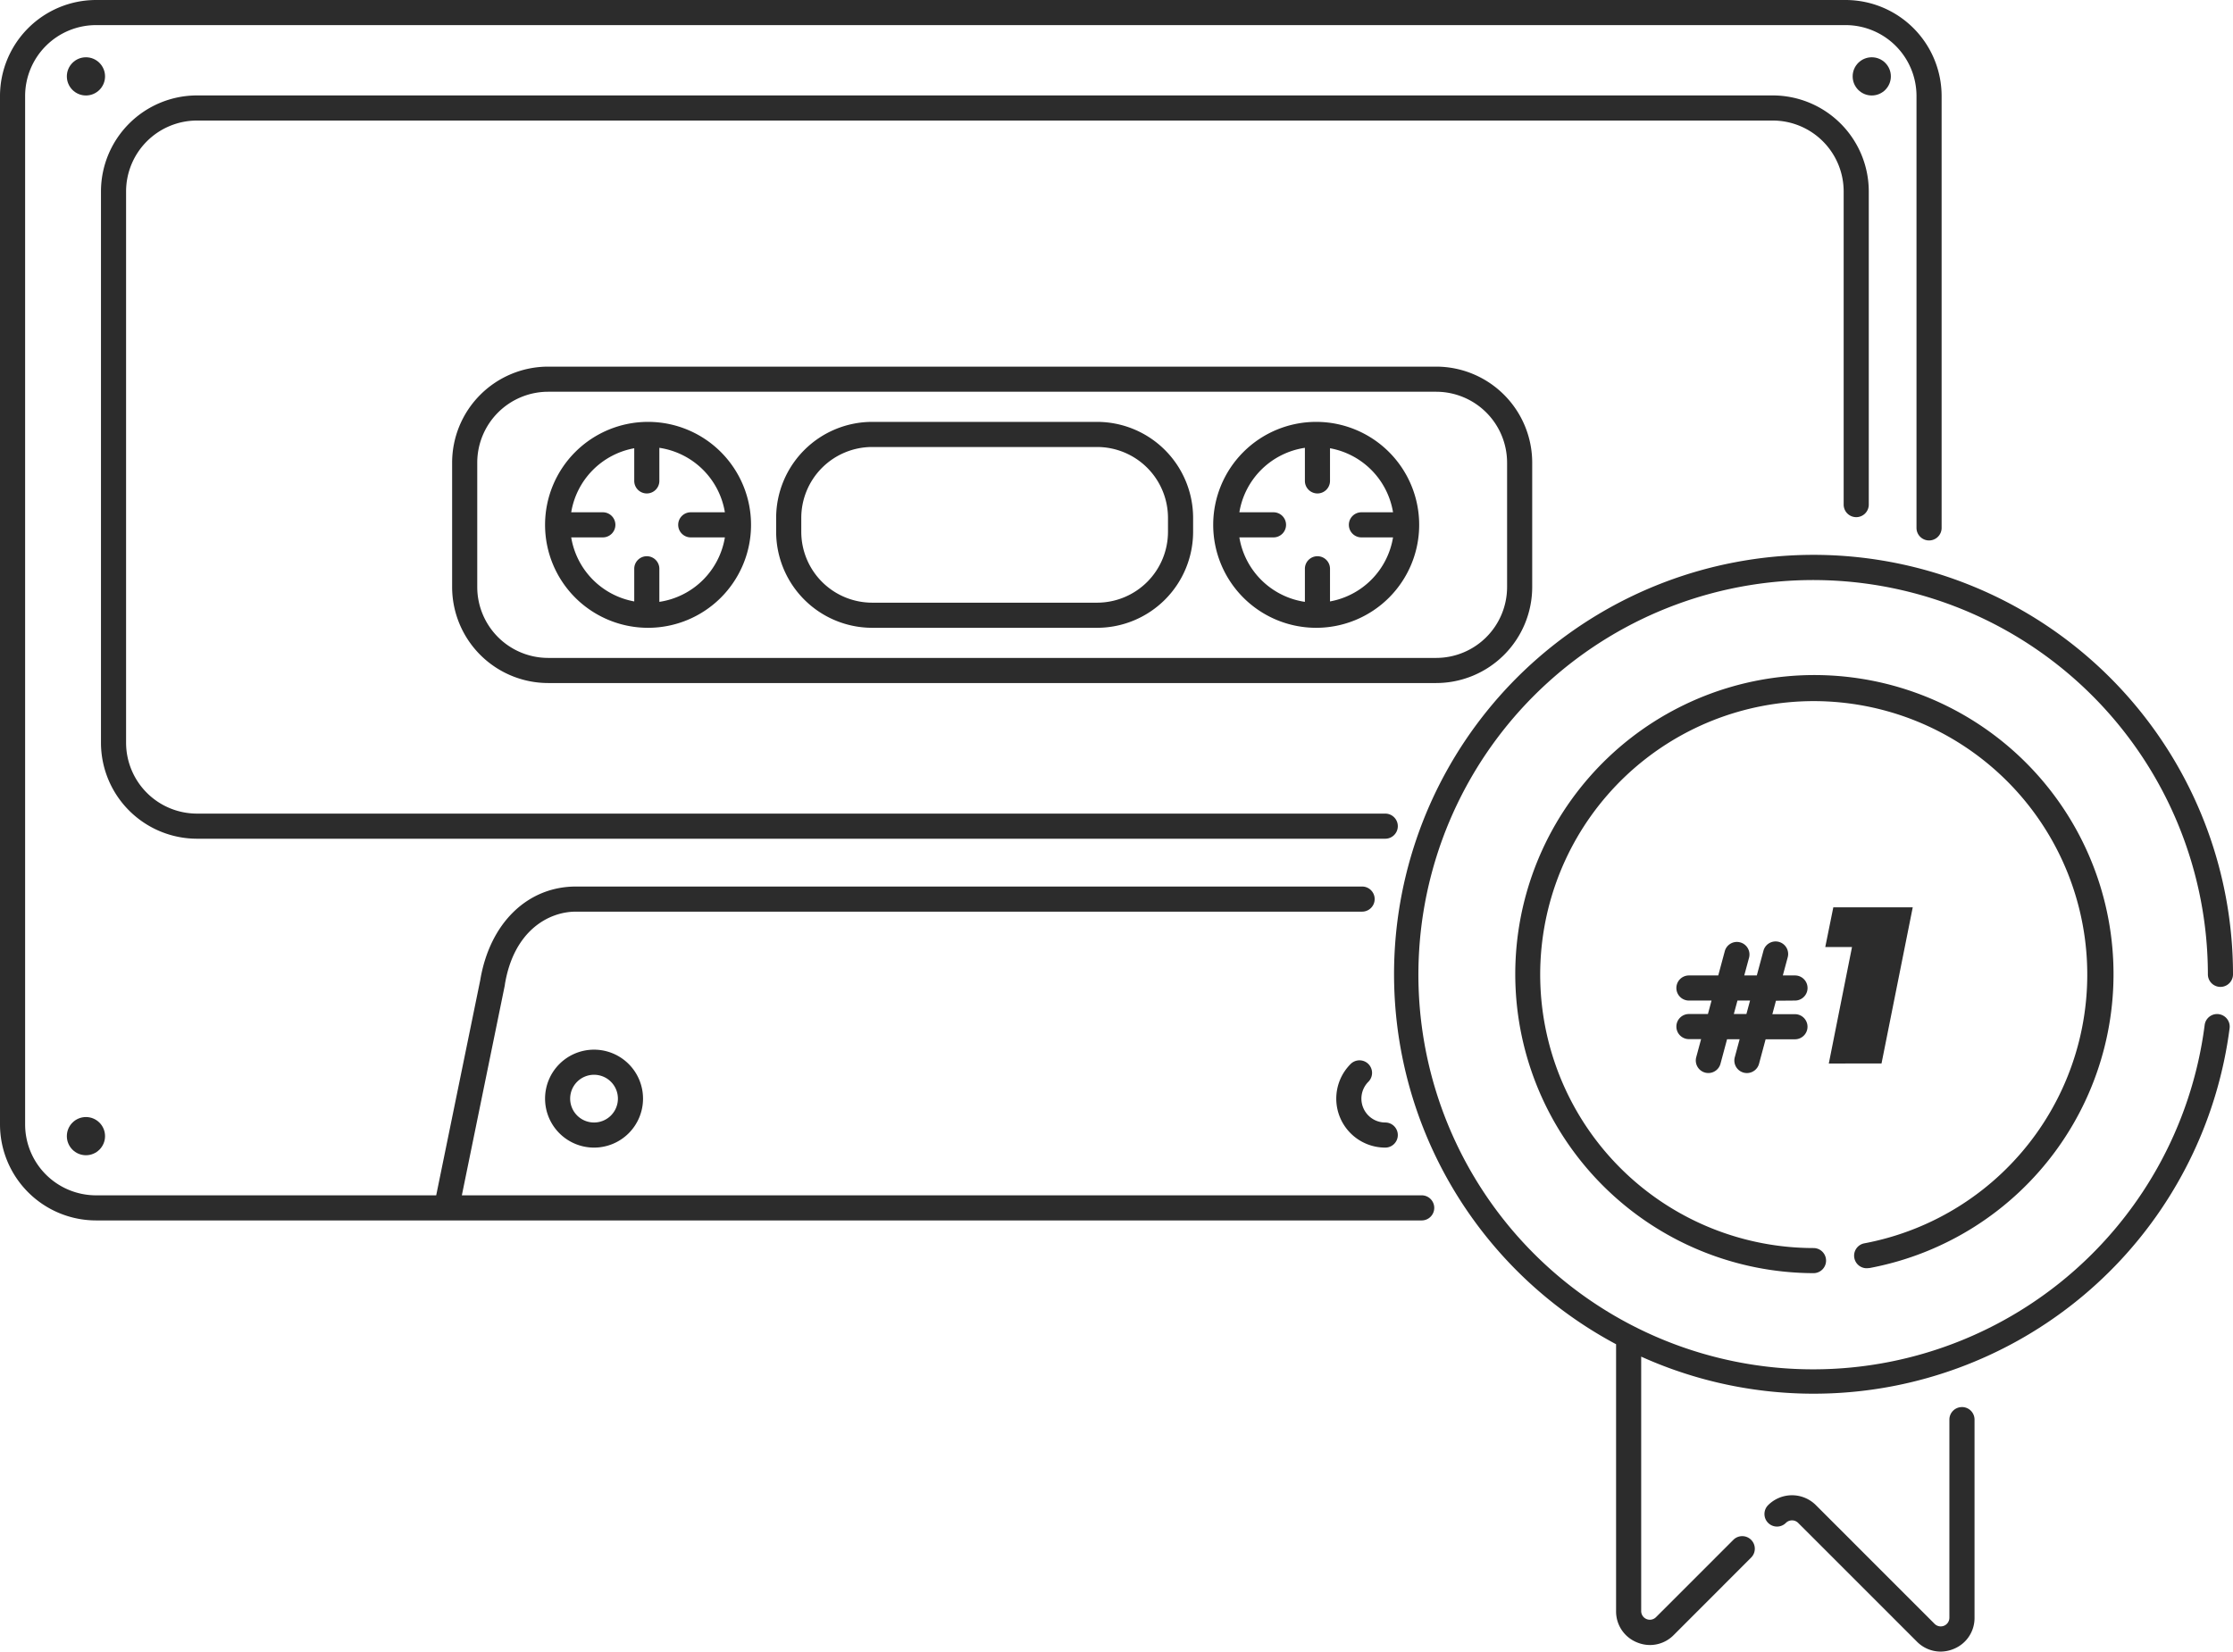 <svg id="Layer_2" data-name="Layer 2" xmlns="http://www.w3.org/2000/svg" width="233.827" height="172.992" viewBox="0 0 233.827 172.992">
  <g id="Layer_2-2" data-name="Layer 2" transform="translate(0 0)">
    <path id="Caminho_12" data-name="Caminho 12" d="M224,82.172a1.315,1.315,0,0,0,1.315-1.315v-32.8A10.066,10.066,0,0,0,215.262,38H50.253A10.066,10.066,0,0,0,40.2,48.053V105.8a10.066,10.066,0,0,0,10.053,10.053H174.683a1.315,1.315,0,0,0,0-2.63H50.253A7.43,7.43,0,0,1,42.83,105.8V48.053a7.43,7.43,0,0,1,7.422-7.422h165.01a7.43,7.43,0,0,1,7.423,7.422v32.8A1.315,1.315,0,0,0,224,82.172Z" transform="translate(-29.627 -28.005)" fill="#2c2c2c"/>
    <path id="Caminho_13" data-name="Caminho 13" d="M148.871,125.2H48.362l4.506-22.036v-.05c.928-5.637,4.587-7.628,7.438-7.628h82.326a1.315,1.315,0,1,0,0-2.63H60.316c-5.1,0-9.037,3.851-10.029,9.813L45.676,125.2H10.053a7.43,7.43,0,0,1-7.422-7.422V10.053A7.43,7.43,0,0,1,10.053,2.63H193.263a7.43,7.43,0,0,1,7.422,7.422v45.24a1.315,1.315,0,1,0,2.63,0V10.053A10.066,10.066,0,0,0,193.263,0H10.053A10.066,10.066,0,0,0,0,10.053V117.776a10.066,10.066,0,0,0,10.053,10.053H148.871a1.315,1.315,0,1,0,0-2.63Z" transform="translate(0 0)" fill="#2c2c2c"/>
    <path id="Caminho_14" data-name="Caminho 14" d="M227.784,168a10.784,10.784,0,1,0,10.784,10.784A10.784,10.784,0,0,0,227.784,168Zm1.184,18.851v-3.464a1.315,1.315,0,0,0-2.63,0v3.419a8.167,8.167,0,0,1-6.6-6.707h3.311a1.315,1.315,0,1,0,0-2.63h-3.311a8.167,8.167,0,0,1,6.6-6.707v3.419a1.315,1.315,0,0,0,2.63,0v-3.464a8.172,8.172,0,0,1,6.862,6.752h-3.574a1.315,1.315,0,0,0,0,2.63h3.574A8.172,8.172,0,0,1,228.967,186.851Z" transform="translate(-159.924 -123.812)" fill="#2c2c2c"/>
    <path id="Caminho_15" data-name="Caminho 15" d="M217,423.129A5.129,5.129,0,1,0,222.129,418,5.129,5.129,0,0,0,217,423.129Zm7.628,0a2.5,2.5,0,1,1-2.5-2.5,2.5,2.5,0,0,1,2.5,2.5Z" transform="translate(-159.924 -308.057)" fill="#2c2c2c"/>
    <path id="Caminho_16" data-name="Caminho 16" d="M535.359,422.631a1.315,1.315,0,0,0-1.86,0,5.129,5.129,0,0,0,3.627,8.756,1.315,1.315,0,1,0,0-2.63,2.5,2.5,0,0,1-1.767-4.266A1.315,1.315,0,0,0,535.359,422.631Z" transform="translate(-392.07 -311.186)" fill="#2c2c2c"/>
    <path id="Caminho_17" data-name="Caminho 17" d="M493.784,168a10.784,10.784,0,1,0,10.784,10.784A10.784,10.784,0,0,0,493.784,168Zm1.447,18.806v-3.419a1.315,1.315,0,1,0-2.63,0v3.464a8.172,8.172,0,0,1-6.862-6.752h3.574a1.315,1.315,0,0,0,0-2.63h-3.574a8.172,8.172,0,0,1,6.862-6.752v3.464a1.315,1.315,0,1,0,2.63,0v-3.419a8.167,8.167,0,0,1,6.6,6.707h-3.311a1.315,1.315,0,1,0,0,2.63h3.311a8.167,8.167,0,0,1-6.6,6.707Z" transform="translate(-355.96 -123.812)" fill="#2c2c2c"/>
    <path id="Caminho_18" data-name="Caminho 18" d="M190.053,146A10.066,10.066,0,0,0,180,156.053v13.035a10.066,10.066,0,0,0,10.053,10.053h92.994A10.066,10.066,0,0,0,293.1,169.088V156.053A10.066,10.066,0,0,0,283.047,146Zm100.417,10.053v13.035a7.43,7.43,0,0,1-7.422,7.422H190.053a7.43,7.43,0,0,1-7.422-7.422V156.053a7.43,7.43,0,0,1,7.422-7.422h92.994A7.43,7.43,0,0,1,290.469,156.053Z" transform="translate(-132.656 -107.599)" fill="#2c2c2c"/>
    <path id="Caminho_19" data-name="Caminho 19" d="M342.609,168H319.053A10.066,10.066,0,0,0,309,178.053v1.462a10.066,10.066,0,0,0,10.053,10.053h23.556a10.066,10.066,0,0,0,10.053-10.053v-1.462A10.066,10.066,0,0,0,342.609,168Zm7.422,11.515a7.43,7.43,0,0,1-7.422,7.422H319.053a7.43,7.43,0,0,1-7.422-7.422v-1.462a7.43,7.43,0,0,1,7.422-7.422h23.556a7.43,7.43,0,0,1,7.422,7.422Z" transform="translate(-227.726 -123.812)" fill="#2c2c2c"/>
    <circle id="Elipse_5" data-name="Elipse 5" cx="2" cy="2" r="2" transform="translate(7 6)" fill="#2c2c2c"/>
    <circle id="Elipse_6" data-name="Elipse 6" cx="2" cy="2" r="2" transform="translate(194 6)" fill="#2c2c2c"/>
    <circle id="Elipse_7" data-name="Elipse 7" cx="2" cy="2" r="2" transform="translate(7 117)" fill="#2c2c2c"/>
    <path id="Caminho_20" data-name="Caminho 20" d="M641.353,269.094a1.315,1.315,0,0,0-1.47,1.136,41.335,41.335,0,1,1,.337-5.305,1.315,1.315,0,1,0,2.63,0,43.925,43.925,0,1,0-64.6,38.743v27.957a3.485,3.485,0,0,0,2.183,3.269,3.6,3.6,0,0,0,1.378.279,3.493,3.493,0,0,0,2.48-1.052l8.1-8.106a1.315,1.315,0,1,0-1.86-1.86l-8.1,8.1a.907.907,0,0,1-1.552-.642V304.967a43.924,43.924,0,0,0,61.616-34.4,1.315,1.315,0,0,0-1.139-1.47Z" transform="translate(-409.023 -162.872)" fill="#2c2c2c"/>
    <path id="Caminho_21" data-name="Caminho 21" d="M640.3,330.936a31.323,31.323,0,1,0-5.81.526,1.315,1.315,0,1,0,0-2.63,28.643,28.643,0,1,1,5.326-.495,1.315,1.315,0,0,0,.484,2.586Z" transform="translate(-444.59 -198.11)" fill="#2c2c2c"/>
    <path id="Caminho_22" data-name="Caminho 22" d="M723.153,560.33a1.315,1.315,0,0,0-1.315,1.315V582.39a.907.907,0,0,1-1.552.642L707.858,570.6a3.538,3.538,0,0,0-5,0,1.315,1.315,0,1,0,1.86,1.86.91.91,0,0,1,1.283,0l12.428,12.428a3.493,3.493,0,0,0,2.48,1.052,3.583,3.583,0,0,0,1.376-.279,3.482,3.482,0,0,0,2.186-3.269v-20.75a1.315,1.315,0,0,0-1.32-1.315Z" transform="translate(-517.709 -412.951)" fill="#2c2c2c"/>
    <path id="Caminho_23" data-name="Caminho 23" d="M679.805,381.163a1.315,1.315,0,1,0,0-2.63h-1.273l.505-1.878a1.316,1.316,0,1,0-2.541-.684l-.689,2.562h-1.315l.508-1.878a1.316,1.316,0,0,0-2.541-.684l-.689,2.562H668.7a1.315,1.315,0,1,0,0,2.63h2.367l-.379,1.41H668.7a1.315,1.315,0,1,0,0,2.63h1.273l-.51,1.894a1.315,1.315,0,0,0,.928,1.612,1.386,1.386,0,0,0,.342.045,1.315,1.315,0,0,0,1.27-.973l.689-2.564h1.315L673.5,387.1a1.315,1.315,0,0,0,.928,1.612,1.405,1.405,0,0,0,.342.045,1.315,1.315,0,0,0,1.27-.973l.689-2.564h3.072a1.315,1.315,0,1,0,0-2.63h-2.367l.379-1.41Zm-5.087,1.41H673.4l.381-1.41H675.1Z" transform="translate(-491.844 -276.364)" fill="#2c2c2c"/>
    <path id="Caminho_24" data-name="Caminho 24" d="M732.569,377.675l3.269-16.355h-8.317l-.842,4.158h2.8l-2.43,12.2Z" transform="translate(-535.547 -266.285)" fill="#2c2c2c"/>
  </g>
</svg>
